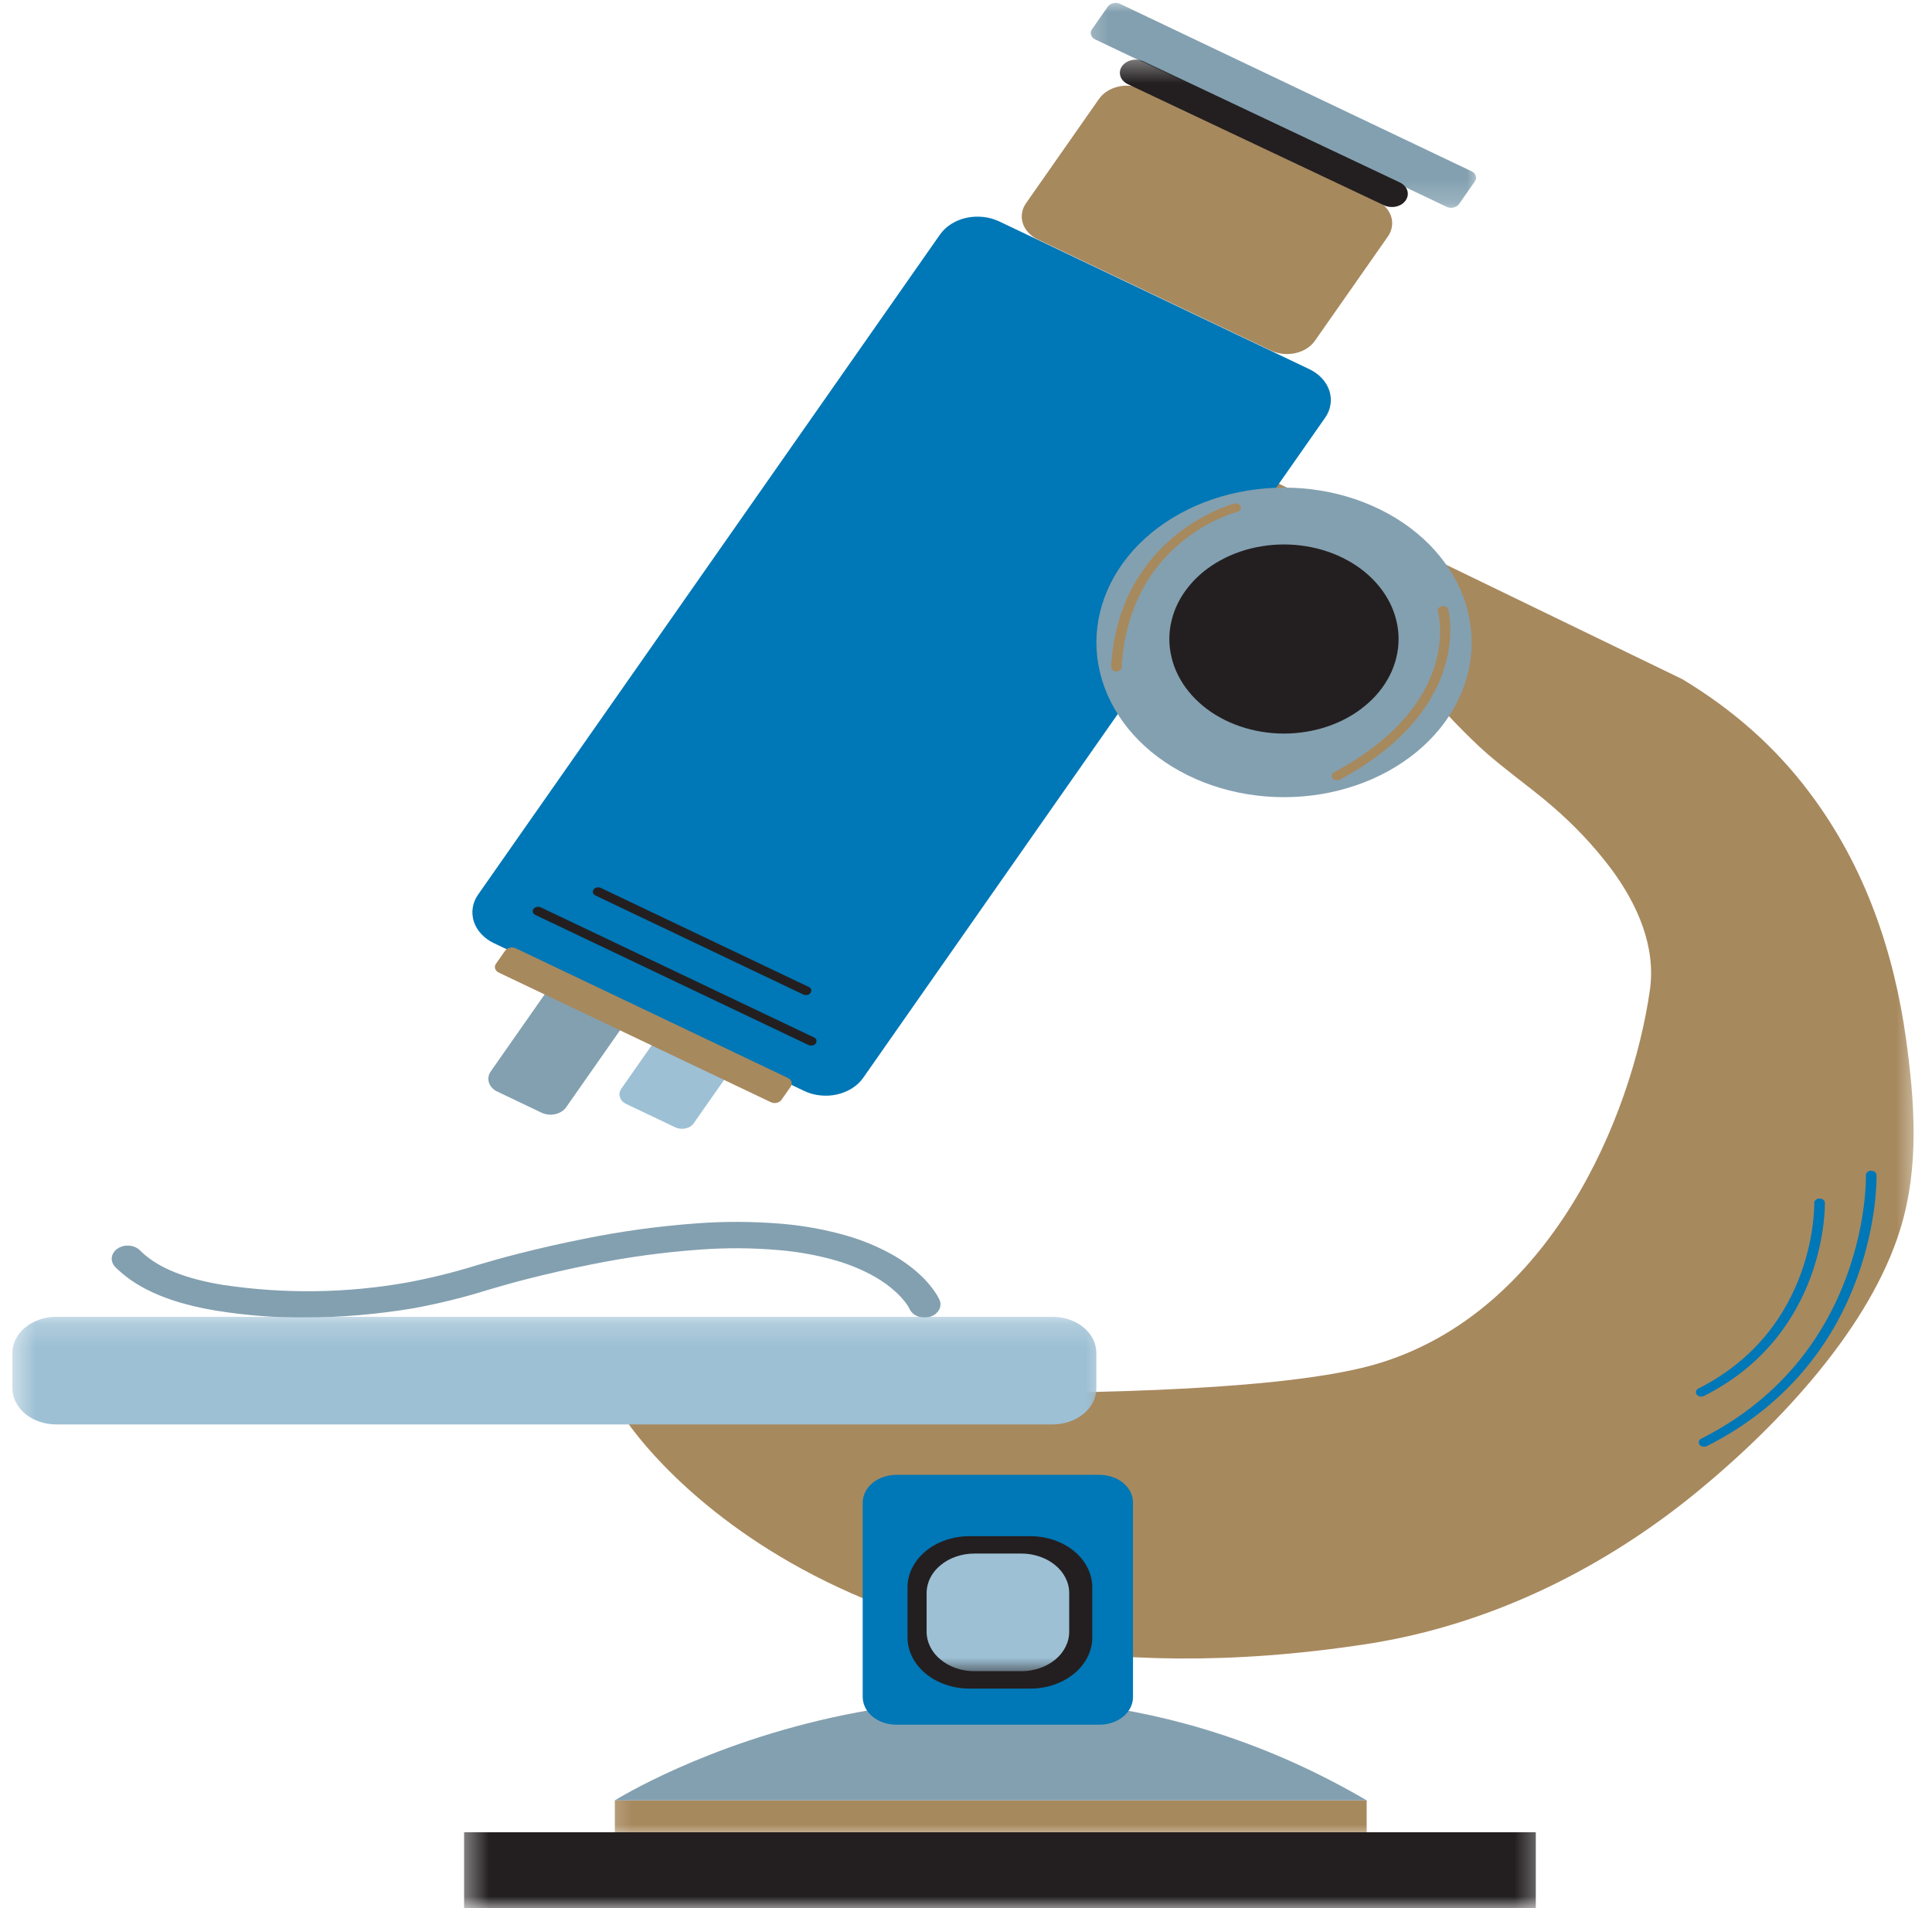 <svg width="81" height="80" viewBox="0 0 81 80" fill="none" xmlns="http://www.w3.org/2000/svg">
<g id="Group 5">
<g id="Group 3">
<g id="Clip path group">
<mask id="mask0_15_205" style="mask-type:luminance" maskUnits="userSpaceOnUse" x="25" y="18" width="56" height="60">
<g id="f879bfbf54">
<path id="Vector" d="M25.227 18.933H80.5V77.067H25.227V18.933Z" fill="white"/>
</g>
</mask>
<g mask="url(#mask0_15_205)">
<g id="Group">
<path id="Vector_2" d="M57.298 77.033H25.778V75.481H57.298V77.033ZM26.204 59.485C26.204 59.485 34.404 72.452 57.298 68.929C62.606 68.112 67.353 65.662 71.144 62.554C74.702 59.635 78.409 55.617 79.669 51.538C80.475 48.927 80.275 46.196 79.909 43.546C79.409 39.948 78.21 36.346 75.879 33.25C74.477 31.371 72.697 29.779 70.535 28.477L51.917 19.456L53.222 21.031L56.207 24.629L59.48 28.579C60.263 29.538 61.116 30.452 62.04 31.321C62.995 32.204 64.103 32.956 65.091 33.812C66.008 34.602 66.818 35.462 67.52 36.39C68.664 37.917 69.432 39.7 69.172 41.515C68.401 46.871 64.985 54.975 57.811 57.158C50.636 59.344 25.778 58.004 25.778 58.004L26.204 59.485Z" fill="#A7895E"/>
</g>
</g>
</g>
<path id="Vector_3" d="M23.843 41.49L25.702 42.373C25.788 42.415 25.861 42.467 25.922 42.533C25.982 42.598 26.025 42.671 26.053 42.75C26.078 42.829 26.083 42.91 26.071 42.992C26.058 43.073 26.028 43.15 25.977 43.221L23.735 46.425C23.684 46.496 23.621 46.556 23.54 46.606C23.462 46.656 23.374 46.692 23.278 46.712C23.182 46.735 23.083 46.74 22.985 46.729C22.886 46.719 22.793 46.692 22.707 46.652L20.851 45.767C20.763 45.725 20.689 45.673 20.629 45.606C20.568 45.542 20.525 45.469 20.5 45.39C20.475 45.31 20.467 45.229 20.48 45.148C20.492 45.067 20.525 44.99 20.576 44.919L22.816 41.717C22.866 41.644 22.932 41.583 23.01 41.533C23.088 41.483 23.177 41.448 23.273 41.427C23.369 41.406 23.467 41.4 23.566 41.41C23.664 41.421 23.758 41.448 23.843 41.49Z" fill="#83A0B0"/>
<path id="Vector_4" d="M28.21 43.5L30.258 44.475C30.394 44.542 30.485 44.635 30.525 44.763C30.566 44.888 30.546 45.006 30.467 45.119L29.088 47.09C29.01 47.202 28.894 47.277 28.742 47.31C28.588 47.344 28.445 47.327 28.308 47.263L26.258 46.288C26.121 46.221 26.033 46.127 25.992 46C25.952 45.875 25.97 45.756 26.05 45.644L27.429 43.673C27.508 43.56 27.624 43.487 27.775 43.452C27.927 43.419 28.073 43.435 28.21 43.5Z" fill="#9DC0D4"/>
<path id="Vector_5" d="M41.891 9.283L54.889 15.475C55.099 15.575 55.275 15.702 55.422 15.86C55.568 16.017 55.672 16.192 55.735 16.383C55.795 16.575 55.813 16.771 55.78 16.967C55.75 17.163 55.674 17.348 55.553 17.519L36.189 45.19C36.068 45.362 35.914 45.508 35.722 45.629C35.53 45.75 35.321 45.835 35.088 45.888C34.856 45.94 34.619 45.952 34.381 45.925C34.141 45.9 33.919 45.837 33.712 45.737L20.712 39.546C20.503 39.448 20.326 39.319 20.179 39.16C20.033 39.004 19.929 38.829 19.866 38.638C19.806 38.446 19.788 38.252 19.821 38.054C19.851 37.858 19.927 37.673 20.048 37.502L39.412 9.831C39.533 9.66 39.687 9.513 39.879 9.392C40.071 9.271 40.28 9.185 40.513 9.133C40.745 9.083 40.982 9.071 41.22 9.096C41.46 9.121 41.682 9.185 41.891 9.283Z" fill="#0077B6"/>
<path id="Vector_6" d="M21.626 39.76L33.028 45.192C33.106 45.229 33.157 45.285 33.182 45.356C33.205 45.429 33.194 45.498 33.149 45.562L32.765 46.11C32.72 46.175 32.651 46.217 32.566 46.237C32.477 46.256 32.394 46.248 32.316 46.21L20.914 40.779C20.836 40.742 20.783 40.685 20.76 40.615C20.737 40.542 20.747 40.473 20.793 40.408L21.177 39.86C21.222 39.796 21.288 39.754 21.376 39.733C21.465 39.715 21.548 39.723 21.626 39.76Z" fill="#A7895E"/>
<path id="Vector_7" d="M12.74 55.24C11.51 55.244 10.29 55.148 9.083 54.954C7.22 54.648 5.874 54.09 4.965 53.25C4.927 53.215 4.886 53.175 4.846 53.135C4.788 53.079 4.745 53.015 4.717 52.944C4.689 52.873 4.679 52.802 4.687 52.727C4.694 52.654 4.72 52.583 4.763 52.519C4.803 52.452 4.859 52.396 4.929 52.35C4.997 52.302 5.076 52.269 5.162 52.246C5.247 52.225 5.336 52.219 5.424 52.227C5.515 52.233 5.598 52.256 5.677 52.292C5.755 52.327 5.823 52.375 5.879 52.433C5.907 52.46 5.934 52.487 5.962 52.515C6.672 53.171 7.778 53.615 9.346 53.871C11.937 54.258 14.518 54.223 17.091 53.767C18.086 53.579 19.063 53.337 20.018 53.038C20.54 52.885 21.081 52.729 21.629 52.59C22.616 52.337 23.538 52.129 24.445 51.948C25.997 51.629 27.573 51.413 29.169 51.294C30.386 51.202 31.601 51.208 32.816 51.312C33.742 51.394 34.644 51.56 35.523 51.815C36.192 52.01 36.821 52.273 37.409 52.602C37.846 52.848 38.24 53.135 38.591 53.462C38.826 53.681 39.028 53.917 39.202 54.171C39.273 54.273 39.333 54.379 39.386 54.49C39.419 54.558 39.432 54.629 39.429 54.702C39.427 54.777 39.409 54.846 39.371 54.913C39.336 54.979 39.285 55.038 39.222 55.09C39.157 55.14 39.083 55.177 39 55.204C38.917 55.229 38.831 55.242 38.742 55.24C38.654 55.237 38.568 55.221 38.487 55.192C38.407 55.163 38.336 55.121 38.275 55.067C38.215 55.015 38.167 54.952 38.136 54.885C38.106 54.823 38.071 54.765 38.033 54.706C37.904 54.523 37.755 54.35 37.583 54.192C37.306 53.933 36.995 53.708 36.649 53.513C36.154 53.237 35.626 53.019 35.066 52.854C34.288 52.629 33.487 52.483 32.664 52.413C31.538 52.315 30.409 52.31 29.28 52.396C27.753 52.508 26.245 52.717 24.755 53.021C23.876 53.196 22.982 53.4 22.023 53.644C21.5 53.777 20.972 53.931 20.462 54.079C19.45 54.396 18.412 54.652 17.354 54.848C15.831 55.104 14.293 55.235 12.74 55.24ZM57.3 75.483C40.955 65.921 25.78 75.483 25.78 75.483H57.3ZM61.7 26.933C61.7 27.36 61.649 27.781 61.548 28.2C61.447 28.617 61.298 29.023 61.101 29.417C60.904 29.81 60.662 30.185 60.374 30.54C60.086 30.894 59.76 31.221 59.397 31.523C59.03 31.823 58.634 32.092 58.205 32.329C57.773 32.567 57.321 32.767 56.843 32.929C56.366 33.092 55.874 33.215 55.369 33.298C54.861 33.381 54.349 33.423 53.833 33.423C53.316 33.423 52.806 33.381 52.298 33.298C51.793 33.215 51.3 33.092 50.823 32.929C50.346 32.767 49.891 32.567 49.462 32.329C49.033 32.092 48.636 31.823 48.27 31.523C47.907 31.221 47.578 30.894 47.293 30.54C47.005 30.185 46.763 29.81 46.566 29.417C46.369 29.023 46.22 28.617 46.119 28.2C46.018 27.781 45.967 27.36 45.967 26.933C45.967 26.506 46.018 26.085 46.119 25.667C46.22 25.25 46.369 24.844 46.566 24.45C46.763 24.056 47.005 23.681 47.293 23.327C47.578 22.973 47.907 22.646 48.27 22.344C48.636 22.044 49.033 21.775 49.462 21.538C49.891 21.3 50.346 21.1 50.823 20.938C51.3 20.775 51.793 20.652 52.298 20.569C52.806 20.485 53.316 20.444 53.833 20.444C54.349 20.444 54.861 20.485 55.369 20.569C55.874 20.652 56.366 20.775 56.843 20.938C57.321 21.102 57.773 21.302 58.202 21.538C58.631 21.775 59.03 22.044 59.394 22.346C59.76 22.646 60.086 22.975 60.371 23.329C60.659 23.683 60.901 24.056 61.099 24.45C61.298 24.844 61.447 25.25 61.545 25.667C61.647 26.085 61.697 26.506 61.697 26.933H61.7Z" fill="#83A0B0"/>
<path id="Vector_8" d="M47.924 3.74L57.692 8.392C57.849 8.467 57.98 8.562 58.088 8.679C58.197 8.796 58.275 8.927 58.323 9.071C58.369 9.212 58.379 9.358 58.356 9.504C58.333 9.652 58.278 9.79 58.187 9.917L55.129 14.287C55.04 14.415 54.924 14.523 54.78 14.615C54.639 14.704 54.48 14.769 54.308 14.806C54.134 14.844 53.96 14.854 53.78 14.835C53.604 14.815 53.437 14.769 53.28 14.696L43.513 10.042C43.359 9.969 43.225 9.873 43.116 9.754C43.008 9.637 42.929 9.508 42.884 9.365C42.836 9.221 42.826 9.077 42.849 8.929C42.871 8.783 42.929 8.646 43.018 8.519L46.076 4.148C46.167 4.021 46.283 3.91 46.424 3.821C46.566 3.731 46.725 3.667 46.897 3.629C47.071 3.59 47.245 3.581 47.424 3.6C47.601 3.619 47.768 3.665 47.924 3.74Z" fill="#A7895E"/>
<g id="Clip path group_2">
<mask id="mask1_15_205" style="mask-type:luminance" maskUnits="userSpaceOnUse" x="45" y="0" width="18" height="9">
<g id="e808dbc9fd">
<path id="Vector_9" d="M45.268 0H62.076V8.8H45.268V0Z" fill="white"/>
</g>
</mask>
<g mask="url(#mask1_15_205)">
<g id="Group_2">
<path id="Vector_10" d="M46.967 0.165L61.692 7.179C61.785 7.223 61.843 7.288 61.871 7.371C61.899 7.454 61.886 7.533 61.833 7.608L61.169 8.556C61.116 8.631 61.04 8.679 60.939 8.702C60.836 8.725 60.74 8.715 60.649 8.671L45.922 1.656C45.831 1.613 45.773 1.55 45.745 1.465C45.717 1.381 45.73 1.302 45.783 1.227L46.444 0.279C46.498 0.204 46.576 0.156 46.677 0.133C46.778 0.11 46.874 0.121 46.967 0.165Z" fill="#83A0B0"/>
</g>
</g>
</g>
<path id="Vector_11" d="M37.581 61.835H46.093C46.28 61.835 46.46 61.865 46.631 61.923C46.806 61.981 46.957 62.067 47.091 62.175C47.222 62.283 47.323 62.41 47.397 62.552C47.467 62.694 47.502 62.844 47.502 62.998V71.148C47.502 71.302 47.467 71.45 47.397 71.594C47.323 71.735 47.222 71.862 47.091 71.971C46.957 72.079 46.806 72.165 46.631 72.223C46.46 72.281 46.28 72.31 46.093 72.31H37.581C37.394 72.31 37.212 72.281 37.04 72.223C36.869 72.165 36.715 72.079 36.583 71.971C36.452 71.862 36.349 71.735 36.278 71.594C36.207 71.45 36.169 71.302 36.169 71.148V62.998C36.169 62.844 36.207 62.694 36.278 62.552C36.349 62.41 36.452 62.283 36.583 62.175C36.715 62.067 36.869 61.981 37.04 61.923C37.212 61.865 37.394 61.835 37.581 61.835Z" fill="#0077B6"/>
<g id="Clip path group_3">
<mask id="mask2_15_205" style="mask-type:luminance" maskUnits="userSpaceOnUse" x="19" y="2" width="46" height="78">
<g id="3634fef3fd">
<path id="Vector_12" d="M19.409 2.4H64.662V80H19.409V2.4Z" fill="white"/>
</g>
</mask>
<g mask="url(#mask2_15_205)">
<g id="Group_3">
<path id="Vector_13" d="M64.389 80.017H19.457V76.821H64.389V80.017ZM45.793 68.658V66.544C45.793 66.26 45.727 65.99 45.593 65.727C45.462 65.467 45.275 65.235 45.033 65.035C44.79 64.835 44.51 64.679 44.194 64.571C43.876 64.463 43.545 64.408 43.202 64.406H40.639C40.295 64.408 39.967 64.463 39.649 64.571C39.333 64.679 39.053 64.833 38.811 65.035C38.568 65.235 38.381 65.467 38.248 65.727C38.116 65.99 38.05 66.26 38.048 66.544V68.658C38.05 68.942 38.116 69.215 38.248 69.475C38.381 69.737 38.568 69.969 38.811 70.169C39.053 70.369 39.333 70.523 39.649 70.631C39.967 70.74 40.295 70.796 40.639 70.796H43.202C43.545 70.796 43.876 70.742 44.194 70.631C44.51 70.523 44.79 70.369 45.033 70.169C45.275 69.969 45.462 69.737 45.596 69.475C45.727 69.215 45.793 68.942 45.795 68.658H45.793ZM58.636 26.792C58.636 27.052 58.606 27.31 58.543 27.565C58.482 27.821 58.391 28.069 58.27 28.308C58.149 28.55 58.002 28.777 57.826 28.994C57.651 29.21 57.452 29.41 57.227 29.594C57.005 29.779 56.763 29.944 56.5 30.087C56.237 30.233 55.962 30.354 55.669 30.454C55.379 30.554 55.078 30.629 54.768 30.679C54.46 30.731 54.147 30.756 53.831 30.756C53.515 30.756 53.202 30.731 52.894 30.679C52.583 30.629 52.283 30.554 51.992 30.454C51.7 30.354 51.424 30.233 51.162 30.087C50.899 29.944 50.657 29.779 50.432 29.594C50.21 29.41 50.01 29.21 49.836 28.994C49.659 28.777 49.513 28.55 49.391 28.308C49.27 28.069 49.179 27.821 49.119 27.565C49.056 27.31 49.025 27.052 49.025 26.792C49.025 26.531 49.056 26.273 49.119 26.019C49.179 25.762 49.27 25.515 49.391 25.275C49.513 25.033 49.659 24.806 49.836 24.59C50.01 24.373 50.21 24.173 50.432 23.988C50.657 23.804 50.899 23.64 51.162 23.496C51.424 23.35 51.7 23.229 51.992 23.129C52.283 23.029 52.583 22.954 52.894 22.904C53.202 22.852 53.515 22.827 53.831 22.827C54.147 22.827 54.46 22.852 54.768 22.904C55.078 22.954 55.379 23.029 55.669 23.129C55.962 23.229 56.237 23.35 56.5 23.496C56.763 23.64 57.005 23.804 57.23 23.988C57.452 24.173 57.651 24.373 57.826 24.59C58.002 24.806 58.149 25.033 58.27 25.275C58.391 25.515 58.482 25.762 58.543 26.019C58.606 26.273 58.636 26.531 58.636 26.792ZM58.934 8.402C58.977 8.337 59.005 8.269 59.018 8.198C59.028 8.125 59.023 8.052 59 7.981C58.977 7.91 58.937 7.848 58.884 7.79C58.828 7.731 58.763 7.683 58.687 7.648L47.955 2.573C47.876 2.537 47.793 2.515 47.707 2.506C47.619 2.496 47.53 2.5 47.444 2.521C47.359 2.54 47.283 2.571 47.212 2.617C47.141 2.66 47.083 2.715 47.04 2.779C46.995 2.842 46.967 2.91 46.957 2.983C46.944 3.054 46.952 3.127 46.975 3.198C46.998 3.269 47.038 3.333 47.091 3.39C47.147 3.448 47.212 3.496 47.288 3.531L58.023 8.606C58.099 8.642 58.182 8.665 58.27 8.675C58.359 8.683 58.444 8.679 58.53 8.66C58.616 8.64 58.694 8.608 58.765 8.565C58.833 8.519 58.891 8.465 58.934 8.402ZM34.005 43.837C33.967 43.837 33.929 43.829 33.894 43.812L22.45 38.362C22.394 38.337 22.361 38.3 22.343 38.25C22.328 38.202 22.336 38.154 22.366 38.11C22.396 38.067 22.442 38.038 22.503 38.025C22.561 38.01 22.619 38.017 22.672 38.042L34.119 43.492C34.217 43.54 34.252 43.608 34.222 43.7C34.192 43.79 34.121 43.835 34.005 43.835V43.837ZM33.785 41.719C33.748 41.719 33.71 41.71 33.674 41.694L24.975 37.55C24.919 37.525 24.881 37.487 24.864 37.438C24.849 37.388 24.854 37.342 24.886 37.296C24.917 37.25 24.965 37.223 25.025 37.21C25.086 37.198 25.144 37.204 25.197 37.231L33.899 41.375C33.998 41.421 34.033 41.492 34.002 41.581C33.972 41.673 33.901 41.719 33.785 41.719Z" fill="#231F20"/>
</g>
</g>
</g>
<path id="Vector_14" d="M56.058 32.715C55.947 32.715 55.876 32.671 55.846 32.583C55.813 32.494 55.843 32.425 55.937 32.375C61.285 29.492 60.326 25.785 60.283 25.629C60.27 25.579 60.283 25.535 60.316 25.494C60.346 25.45 60.394 25.425 60.452 25.413C60.51 25.402 60.566 25.408 60.619 25.435C60.669 25.46 60.702 25.498 60.717 25.546C60.73 25.587 61.798 29.654 56.182 32.683C56.144 32.704 56.103 32.715 56.058 32.715ZM47.028 27.977C47.326 22.71 51.684 21.512 51.869 21.462C51.929 21.448 51.972 21.419 52 21.373C52.03 21.327 52.035 21.281 52.015 21.233C51.997 21.183 51.96 21.148 51.907 21.125C51.851 21.102 51.795 21.098 51.737 21.113C51.687 21.125 46.899 22.427 46.583 27.958C46.581 28.01 46.599 28.054 46.641 28.092C46.682 28.129 46.735 28.15 46.795 28.152H46.806C46.866 28.152 46.917 28.135 46.96 28.1C47.002 28.067 47.025 28.025 47.028 27.977Z" fill="#A7895E"/>
<g id="Clip path group_4">
<mask id="mask3_15_205" style="mask-type:luminance" maskUnits="userSpaceOnUse" x="0" y="55" width="47" height="16">
<g id="dea8ffb59c">
<path id="Vector_15" d="M0.5 55.2H46.561V70.133H0.5V55.2Z" fill="white"/>
</g>
</mask>
<g mask="url(#mask3_15_205)">
<g id="Group_4">
<path id="Vector_16" d="M44.136 59.721H2.351C2.109 59.719 1.874 59.681 1.652 59.604C1.427 59.527 1.23 59.419 1.058 59.277C0.886 59.135 0.755 58.973 0.662 58.788C0.568 58.604 0.523 58.41 0.52 58.21V56.719C0.523 56.519 0.568 56.327 0.662 56.142C0.755 55.958 0.886 55.794 1.058 55.654C1.23 55.513 1.427 55.402 1.652 55.327C1.874 55.25 2.109 55.21 2.351 55.21H44.136C44.379 55.21 44.611 55.25 44.836 55.327C45.058 55.402 45.258 55.513 45.429 55.654C45.599 55.794 45.732 55.958 45.826 56.142C45.917 56.327 45.965 56.519 45.965 56.719V58.21C45.965 58.41 45.917 58.604 45.826 58.788C45.732 58.973 45.599 59.135 45.429 59.277C45.258 59.419 45.058 59.527 44.836 59.604C44.611 59.681 44.379 59.719 44.136 59.721ZM44.826 68.419V66.785C44.826 66.567 44.775 66.356 44.672 66.154C44.571 65.952 44.427 65.775 44.24 65.621C44.05 65.465 43.836 65.346 43.591 65.263C43.346 65.179 43.091 65.135 42.826 65.135H40.849C40.583 65.135 40.328 65.179 40.083 65.263C39.838 65.346 39.624 65.465 39.437 65.621C39.248 65.775 39.103 65.952 39.002 66.154C38.901 66.356 38.849 66.567 38.849 66.785V68.419C38.849 68.635 38.901 68.846 39.002 69.048C39.103 69.25 39.248 69.429 39.437 69.583C39.624 69.737 39.838 69.856 40.083 69.94C40.328 70.025 40.583 70.067 40.849 70.067H42.826C43.091 70.067 43.346 70.025 43.591 69.94C43.836 69.856 44.05 69.737 44.24 69.583C44.427 69.429 44.571 69.25 44.672 69.048C44.775 68.846 44.826 68.635 44.826 68.419Z" fill="#9DC0D4"/>
</g>
</g>
</g>
<path id="Vector_17" d="M71.447 60.656C71.336 60.656 71.263 60.61 71.232 60.523C71.202 60.433 71.235 60.362 71.331 60.315C78.394 56.75 78.232 49.346 78.23 49.271C78.227 49.221 78.248 49.177 78.29 49.14C78.333 49.104 78.384 49.083 78.447 49.083C78.508 49.083 78.561 49.1 78.603 49.135C78.647 49.169 78.672 49.212 78.674 49.263C78.679 49.337 78.851 56.95 71.563 60.629C71.528 60.648 71.49 60.656 71.447 60.656ZM71.439 58.529C76.634 55.908 76.51 50.483 76.508 50.429C76.508 50.379 76.485 50.335 76.442 50.302C76.399 50.267 76.346 50.25 76.285 50.25H76.28C76.217 50.25 76.167 50.269 76.124 50.306C76.081 50.344 76.061 50.388 76.063 50.438C76.063 50.492 76.177 55.708 71.207 58.215C71.154 58.242 71.121 58.279 71.106 58.329C71.093 58.377 71.101 58.423 71.134 58.467C71.167 58.51 71.212 58.538 71.27 58.55C71.331 58.562 71.386 58.554 71.439 58.529Z" fill="#0077B6"/>
</g>
</g>
</svg>
